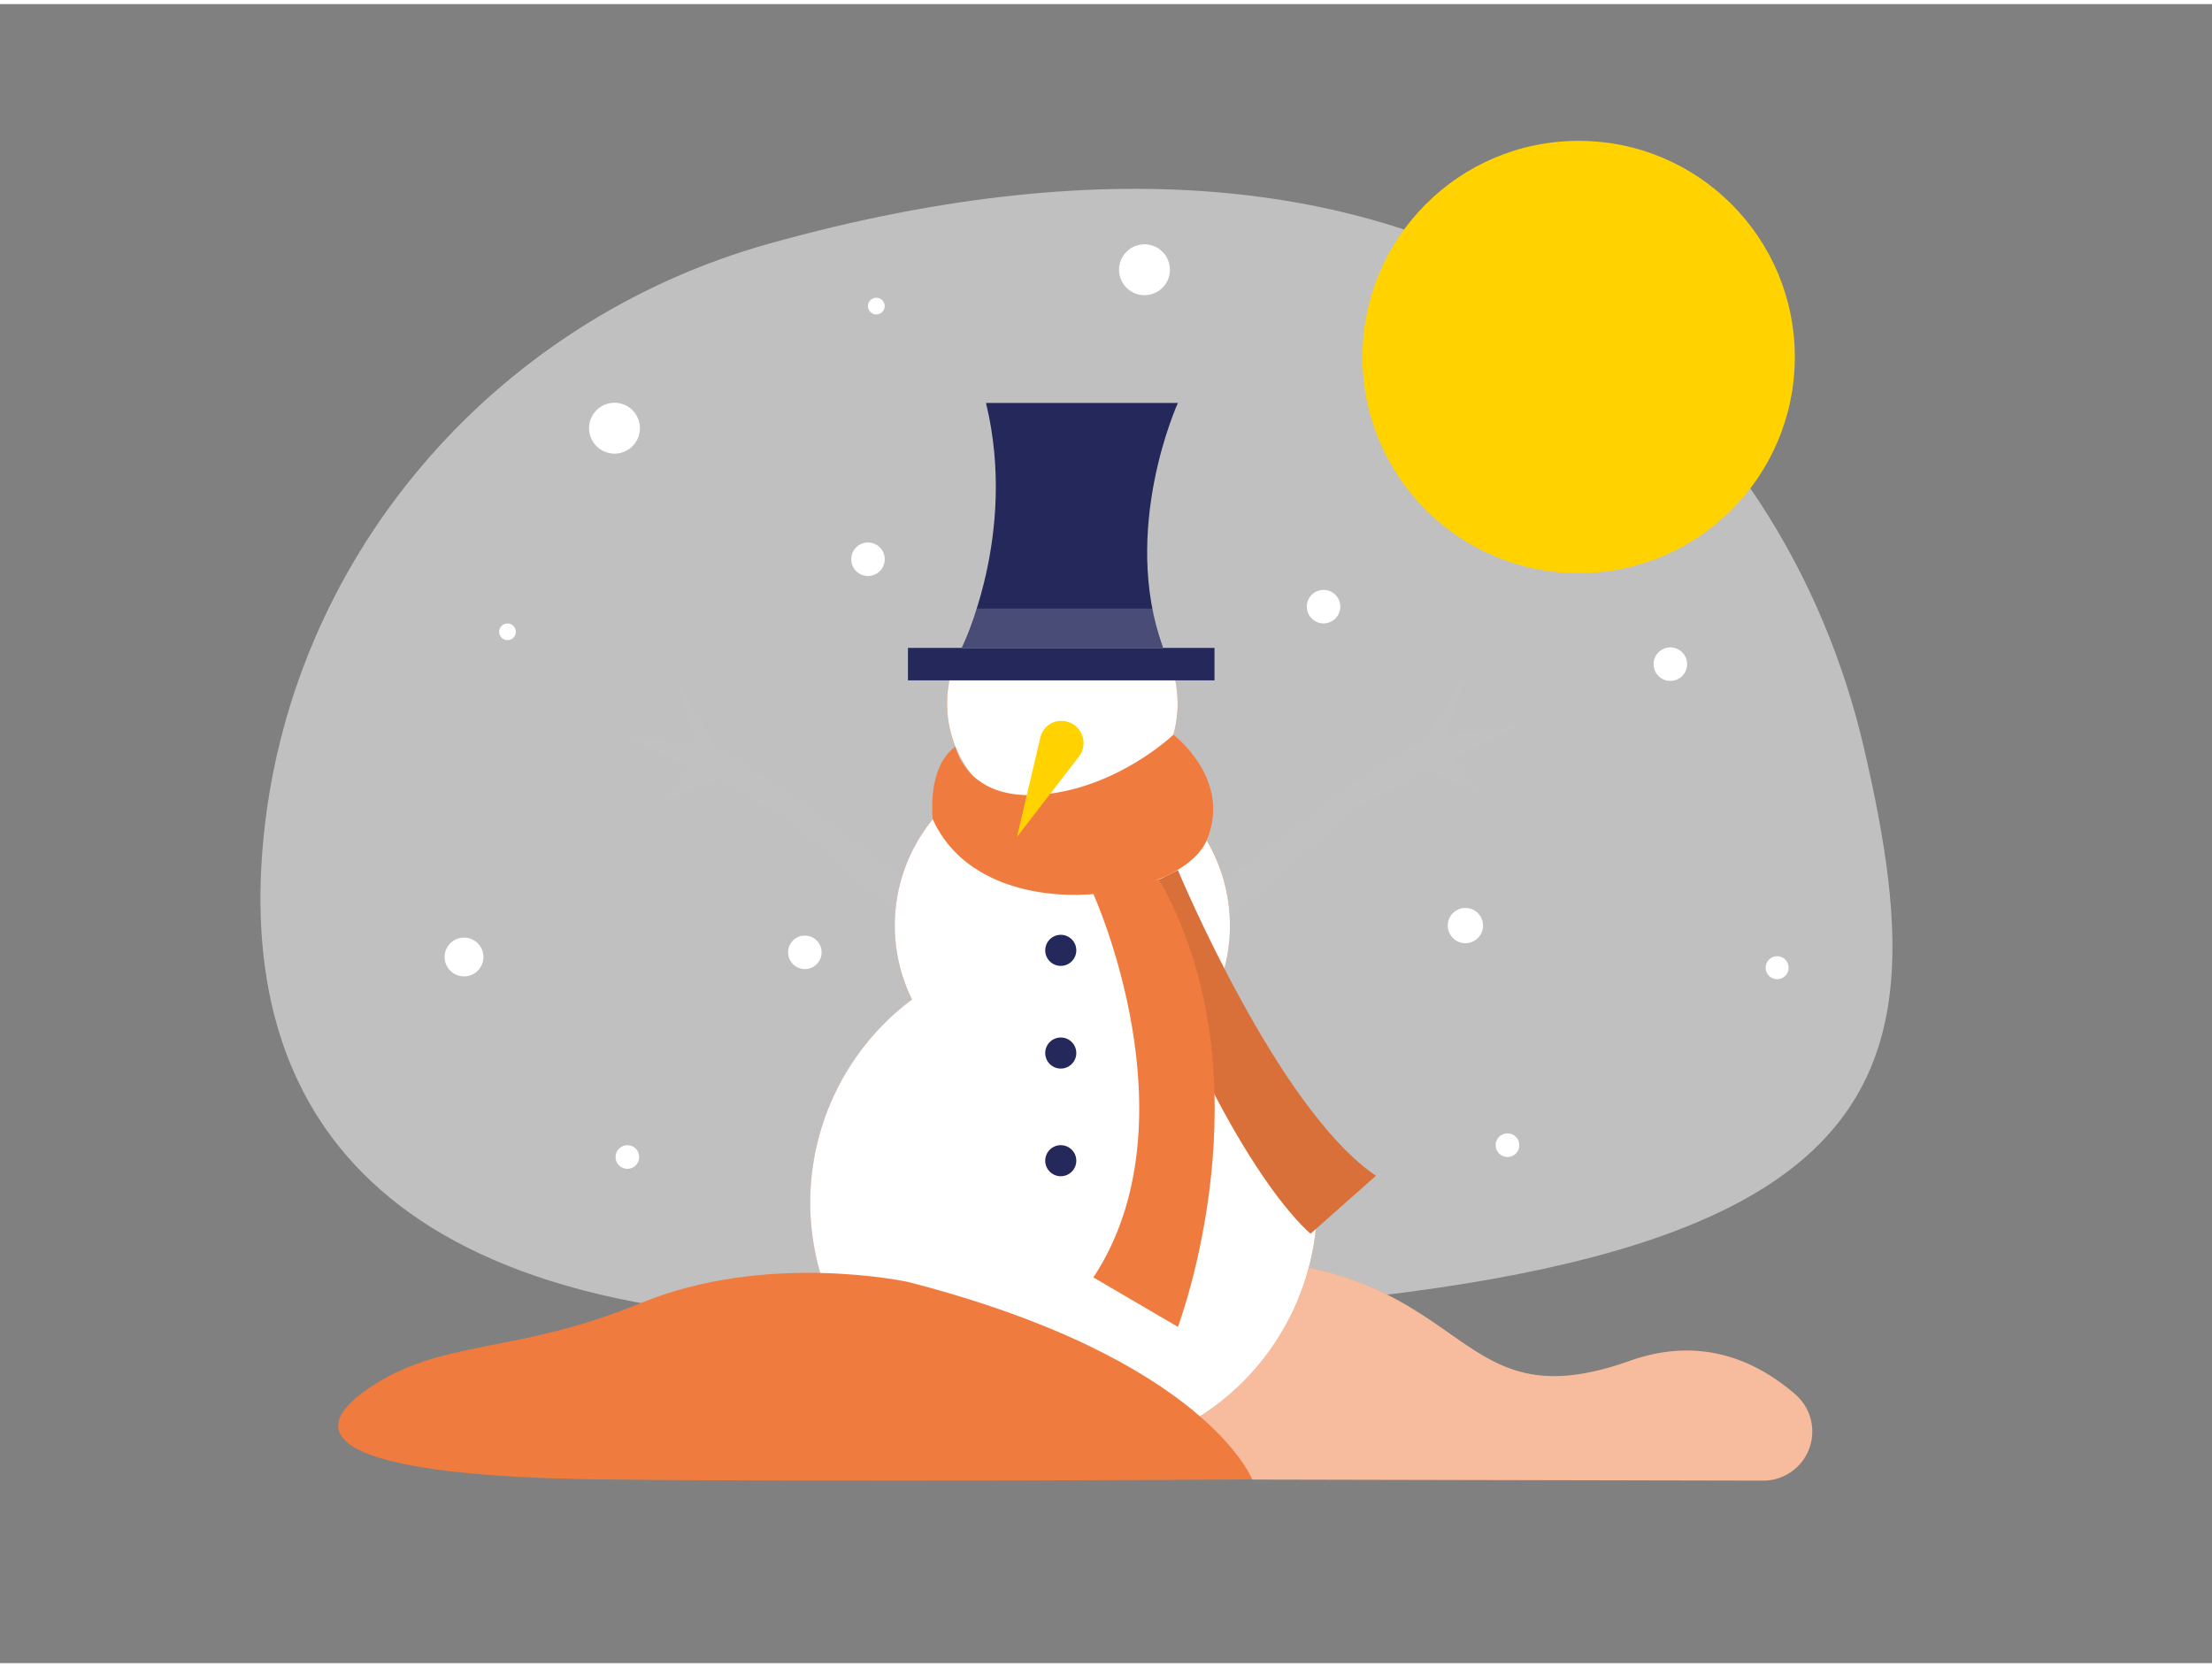 <svg id="Layer_1" data-name="Layer 1" xmlns="http://www.w3.org/2000/svg" viewBox="0 0 400 300" width="406" height="306" class="illustration styles_illustrationTablet__1DWOa"><rect x="0" y="0" width="400" height="300" fill="#808080" stroke="none"/><path d="M139.11,43.31c-50.1,14-87.19,57.2-91.6,109-3.67,43.09,15.88,86.11,108.8,85.82C342.15,237.58,353.05,203,337,134.26,323,74.37,266,7.89,139.11,43.31Z" fill="#e6e6e6" opacity="0.63"></path><polygon points="171.27 164.21 143.32 142.94 129.28 134.26 122.39 122.29 125.96 134 112.43 132.12 124.94 138.09 118.81 144.72 129.54 140.11 141.85 146.6 169.62 170.9 171.27 164.21" fill="#c1c1c1"></polygon><polygon points="216.2 162.53 244.14 141.26 258.18 132.58 265.08 120.61 261.5 132.32 275.04 130.44 262.52 136.41 268.65 143.05 257.93 138.43 245.62 144.92 217.84 169.22 216.2 162.53" fill="#c1c1c1"></polygon><circle cx="285.47" cy="63.82" r="39.09" fill="#ffd200"></circle><path d="M189.93,239.51s24.88-17.31,50.67-10.08,26.81,25.61,54.13,15.91c12.82-4.55,22.83-.06,29.84,6A8.88,8.88,0,0,1,318.82,267l-92.39-.2S186.23,261.77,189.93,239.51Z" fill="#f07b3f"></path><path d="M189.93,239.51s24.88-17.31,50.67-10.08,26.81,25.61,54.13,15.91c12.82-4.55,22.83-.06,29.84,6A8.88,8.88,0,0,1,318.82,267l-92.39-.2S186.23,261.77,189.93,239.51Z" fill="#fff" opacity="0.49"></path><circle cx="192.36" cy="216.74" r="45.83" fill="#f07b3f"></circle><circle cx="192.11" cy="166.63" r="30.3" fill="#f07b3f"></circle><circle cx="192.11" cy="126.53" r="20.84" fill="#f07b3f"></circle><path d="M219.43,179.75a30.31,30.31,0,0,0-11.92-39.21,20.84,20.84,0,1,0-30.8,0A30.28,30.28,0,0,0,164.92,180a45.84,45.84,0,1,0,54.51-.27Z" fill="#fff"></path><rect x="164.19" y="116.42" width="55.43" height="5.87" fill="#24285b"></rect><path d="M213,156.6s18,43.27,35.82,55.27L237,222.34S222,210.62,204.09,161.08Z" fill="#f07b3f"></path><path d="M213,156.6s18,43.27,35.82,55.27L237,222.34S222,210.62,204.09,161.08Z" opacity="0.09"></path><path d="M173.89,116.42S184.09,96,178.3,72.13H213S202.53,95,210.33,116.42Z" fill="#24285b"></path><path d="M176.61,109.31h31.77s1.29,6.25,2,7.11H173.89Z" fill="#fff" opacity="0.17"></path><path d="M172.76,134.28s2,9.93,15.75,8.66,23.67-10.82,23.67-10.82,10.74,8.07,6,19.15-40.47,16.36-49.52-3.9C168.71,147.37,167.48,138.13,172.76,134.28Z" fill="#f07b3f"></path><path d="M197.72,160.94s18.65,41,0,69.32L213,239.19s17.05-44.91-3.44-80.9Z" fill="#f07b3f"></path><path d="M188.11,132.7l-4.21,17.9,11.21-14.54a4,4,0,0,0-3.55-6.42l-.19,0A3.93,3.93,0,0,0,188.11,132.7Z" fill="#ffd200"></path><circle cx="191.82" cy="171.11" r="2.81" fill="#24285b"></circle><circle cx="191.82" cy="189.68" r="2.81" fill="#24285b"></circle><circle cx="191.82" cy="209.15" r="2.81" fill="#24285b"></circle><circle cx="111.12" cy="76.69" r="4.6" fill="#fff"></circle><circle cx="321.36" cy="174.25" r="2.08" fill="#fff"></circle><circle cx="83.91" cy="172.31" r="3.51" fill="#fff"></circle><circle cx="156.96" cy="100.39" r="3.03" fill="#fff"></circle><circle cx="91.77" cy="113.51" r="1.51" fill="#fff"></circle><circle cx="158.47" cy="54.61" r="1.51" fill="#fff"></circle><circle cx="302.05" cy="119.36" r="3.03" fill="#fff"></circle><circle cx="272.6" cy="206.34" r="2.14" fill="#fff"></circle><circle cx="113.45" cy="208.48" r="2.14" fill="#fff"></circle><circle cx="239.34" cy="108.96" r="3.03" fill="#fff"></circle><circle cx="145.54" cy="171.47" r="3.03" fill="#fff"></circle><circle cx="264.99" cy="166.63" r="3.19" fill="#fff"></circle><circle cx="206.96" cy="48.04" r="4.6" fill="#fff"></circle><path d="M164.19,231.07s-25.5-5.58-48.33,3.83-36.11,6.35-49.39,15.54-2.59,15.83,42.37,16.34,117.59,0,117.59,0S218,244.9,164.19,231.07Z" fill="#f07b3f"></path></svg>